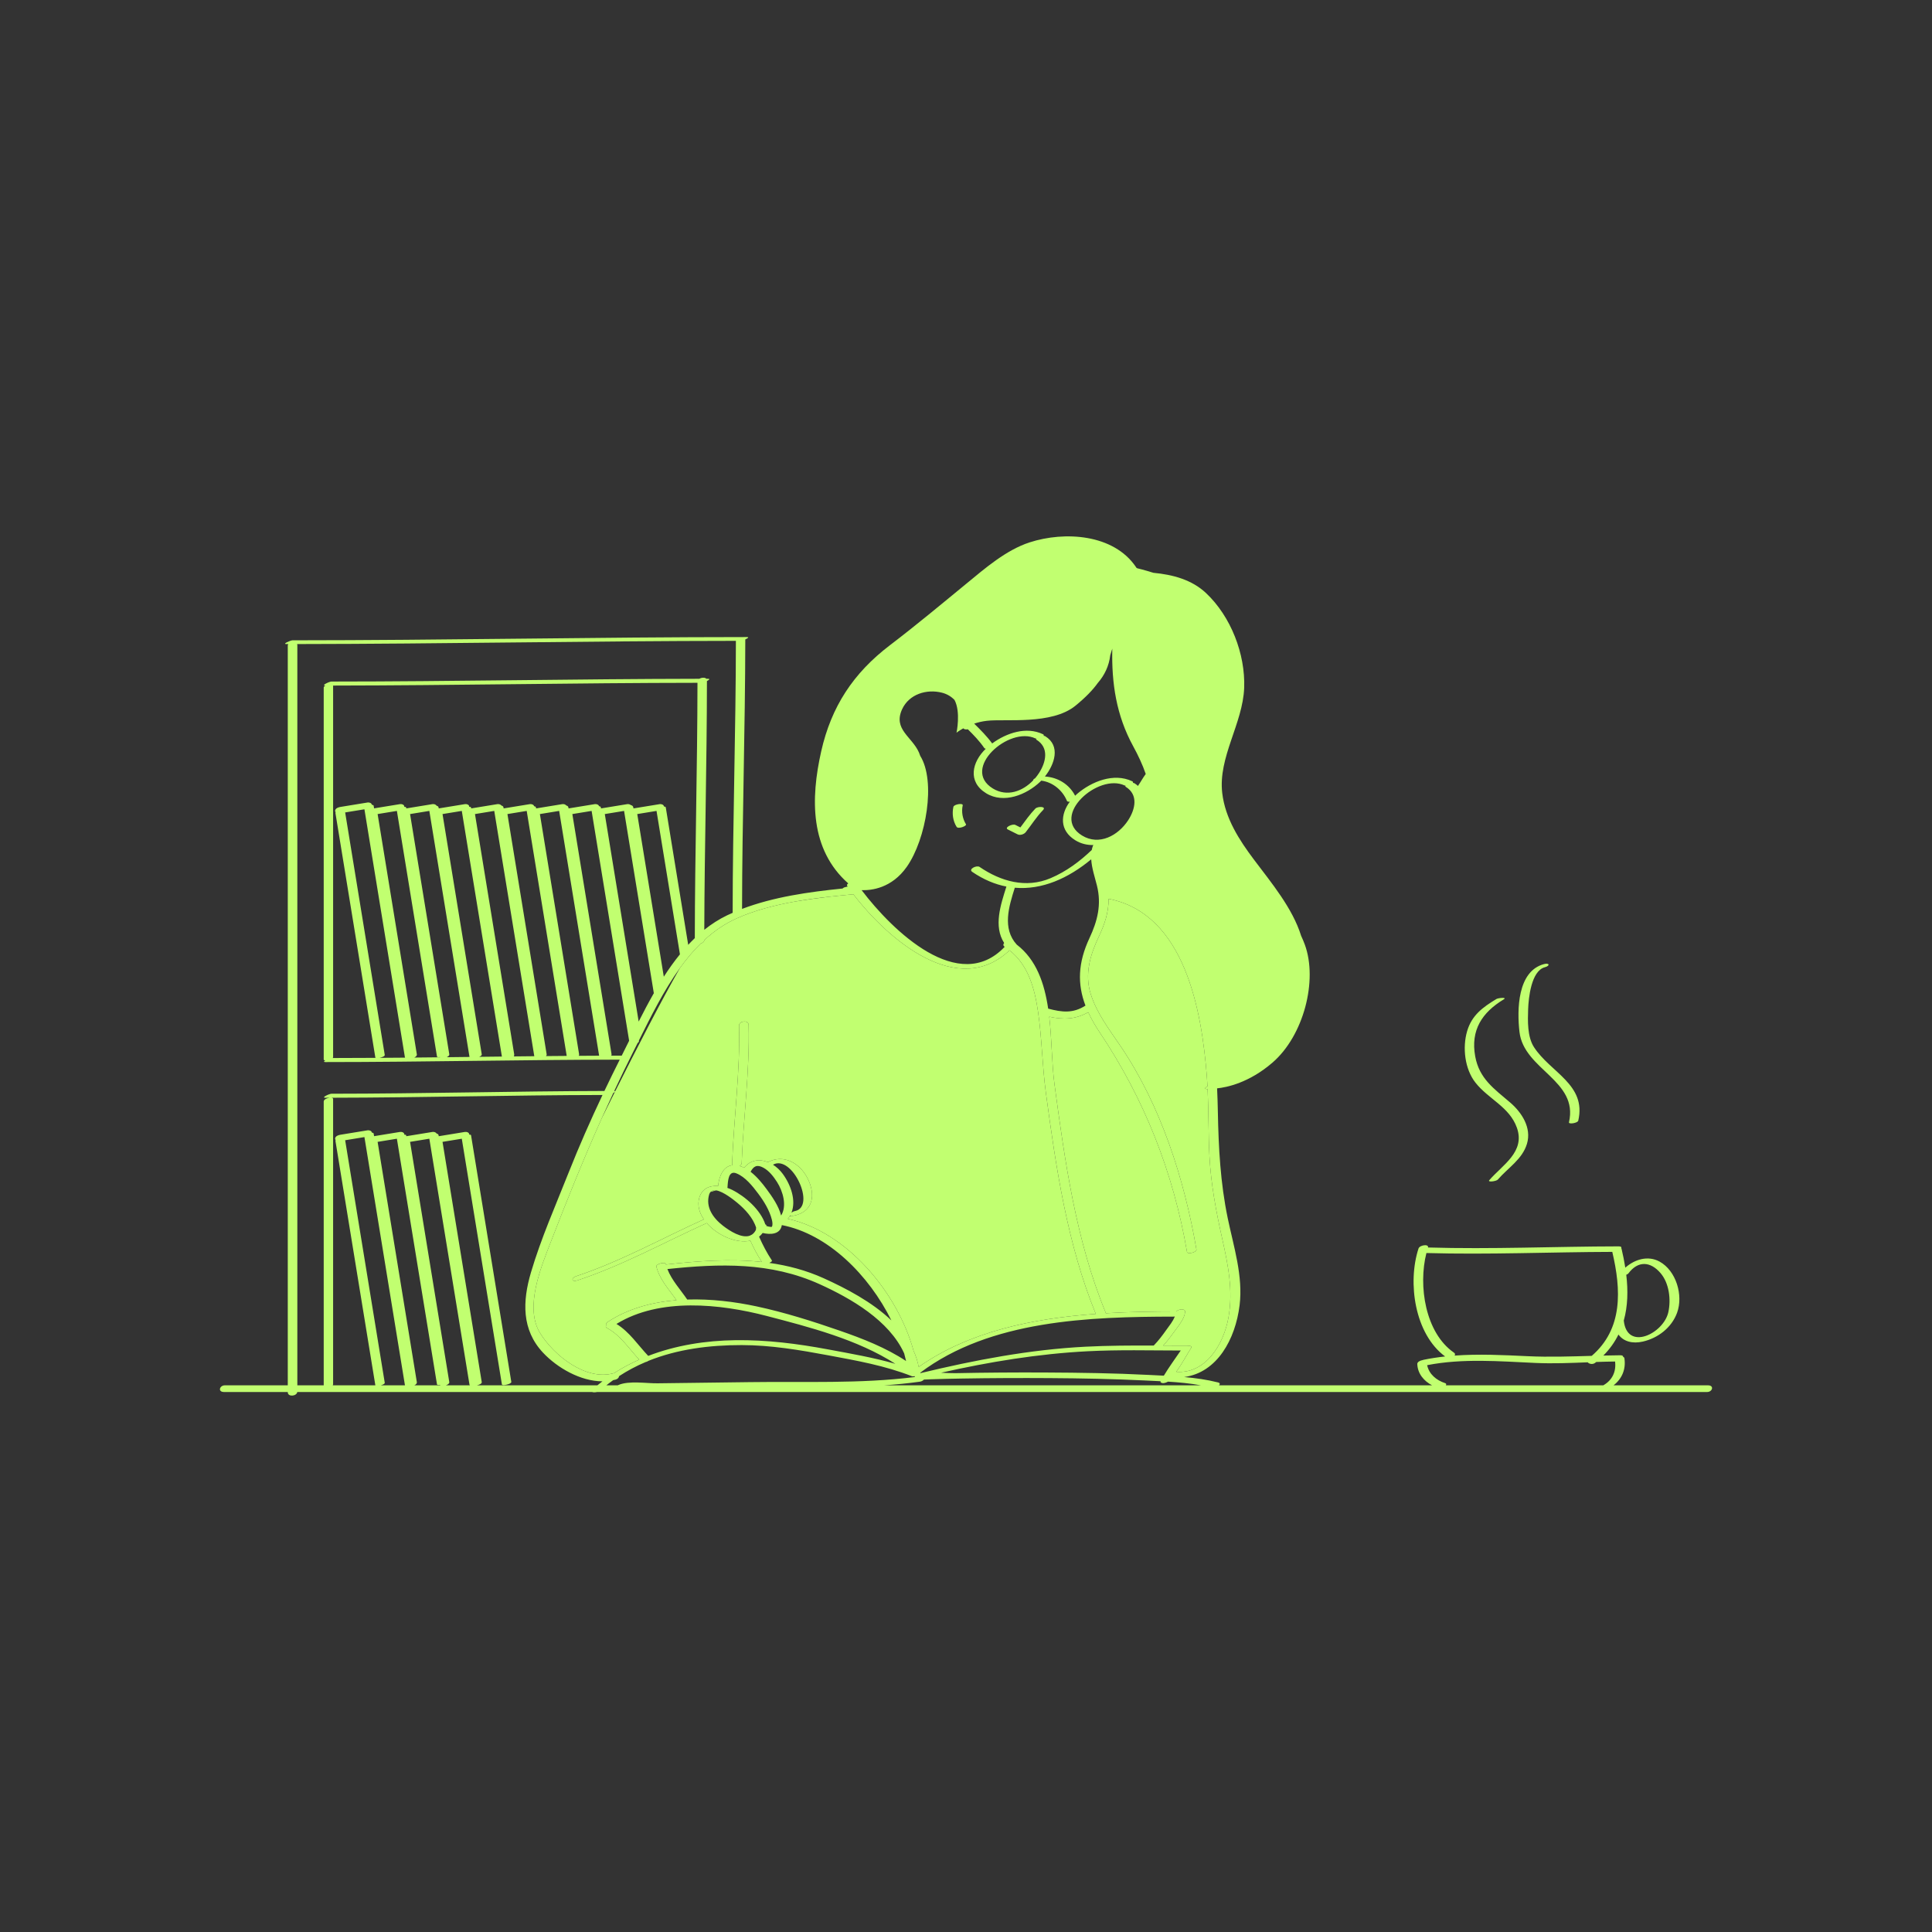 <?xml version="1.0" standalone="no"?>
<svg version="1.1" id="Layer_1" xmlns="http://www.w3.org/2000/svg" xmlns:xlink="http://www.w3.org/1999/xlink" x="0px" y="0px" width="595.28px" height="595.28px" viewBox="0 0 595.28 595.28" enable-background="new 0 0 595.28 595.28" xml:space="preserve">
<rect x="0" y="0" width="595.28" height="595.28" fill="#333333" stroke="none"/>
<path id="color_x5F_2" fill="#c1ff70" d="M220.718,366.783c-0.528,0.115-1.144,0.271-1.794,0.48
	C219.351,366.779,219.979,366.653,220.718,366.783z M190.042,407.869c-0.032,0.021-0.064,0.041-0.096,0.061
	c0.003,0.002,0.007,0.004,0.01,0.007C189.983,407.914,190.013,407.893,190.042,407.869z M319.848,311.793
	c-1.041-7.177-2.985-14.405-8.786-18.983c-15.913,15.013-37.221-3.071-48.121-17.263c-2.479,0.229-5.01,0.476-7.565,0.763
	c-3.028,0.36-6.697,0.854-10.578,1.498c-6.14,1.099-12.166,2.663-17.654,5.086c-3.788,1.673-7.14,4.006-10.154,6.781
	c0,0.015,0,0.03,0,0.046c0,0.453-0.5,0.812-1.084,0.984c-2.33,2.288-4.452,4.84-6.411,7.556
	c-5.762,10.082-13.461,25.062-19.952,37.996c0.012,0.048-0.021,0.106-0.086,0.173c-1.426,2.842-2.79,5.579-4.063,8.146
	c-5.579,12.491-10.691,25.161-15.651,37.996c-2.964,7.671-8.242,20.192-3.348,28.151c4.204,6.837,14.083,14.838,22.726,12.376
	c0.03-0.009,0.056-0.011,0.085-0.018c2.478-1.595,5.067-2.977,7.745-4.162c-3.144-3.358-5.744-7.487-9.876-9.706
	c-0.493-0.265-0.507-0.618-0.276-0.944c-0.189-0.251-0.119-0.588,0.456-0.966c6.24-4.101,13.603-6.08,21.192-6.705
	c-2.343-3.311-5.175-6.301-6.205-10.338c-0.207-0.811,2.694-1.573,2.897-0.775c0.012,0.045,0.031,0.086,0.042,0.131
	c9.895-1.074,19.842-1.842,29.561-0.783c-1.37-2.105-2.513-4.273-3.54-6.552c-4.315,0.943-10.146-1.627-13.446-5.434
	c-13.256,6.024-26.024,13.085-39.892,17.677c-1.71,0.566-2.023-0.748-0.349-1.303c13.674-4.527,26.274-11.589,39.354-17.523
	c-1.418-2.064-2.073-4.391-1.4-6.678c0.85-2.886,3.26-3.775,5.794-3.609c0.288-2.895,1.512-6.066,4.422-6.396
	c-0.073-0.138-0.112-0.302-0.104-0.497c0.54-14.209,2.5-28.311,2.136-42.553c-0.036-1.39,2.905-1.777,2.945-0.186
	c0.364,14.243-1.596,28.344-2.136,42.553c-0.015,0.4-0.271,0.713-0.623,0.923c0.474,0.14,0.937,0.322,1.387,0.544
	c1.935-2.445,4.724-2.764,7.308-1.733c4.75-2.478,9.685,0.118,12.166,4.872c2.639,5.059,1.919,10.478-4.295,11.652
	c-0.33,0.063-0.566,0.068-0.739,0.039c-0.187,0.05-0.325,0.084-0.412,0.105c-0.128,0.209-0.271,0.41-0.424,0.609l-0.116,0.209
	c18.137,3.993,33.711,22.593,38.689,40.577c0.718,1.593,1.265,3.27,1.605,5.036c15.615-10.965,35.184-14.923,54.56-16.332
	c-8.793-21.451-12.329-45.415-15.392-68.252C321.135,328.348,321.038,320.003,319.848,311.793z M376.561,381.553
	c-1.862-8.308-3.456-16.734-3.905-25.254c-0.364-6.913-0.241-13.844-0.572-20.758c-0.105-0.003-0.208,0.006-0.313,0
	c-0.842-0.042-0.402-0.461,0.277-0.818c-0.055-1.022-0.12-2.044-0.199-3.065c-1.561-20.085-6.7-50.135-30.276-54.716
	c0.052,4.102-1.215,7.867-3.017,11.665c-2.645,5.572-4.441,11.56-2.48,17.69c1.921,6.005,5.659,10.832,9.153,15.989
	c12.446,18.372,19.683,40.978,23.41,62.698c0.152,0.885-2.764,1.558-2.897,0.775c-4.2-24.471-13.121-47.092-26.912-67.67
	c-1.413-2.107-2.583-4.162-3.521-6.199c-3.986,2.225-7.669,2.322-12.021,1.379c0.819,7.141,0.778,14.541,1.602,20.682
	c3.163,23.581,6.637,48.33,15.781,70.461c0.031,0.074,0.047,0.146,0.058,0.217c7.379-0.438,14.697-0.543,21.725-0.556
	c0.688-0.763,2.782-0.973,2.694,0.146c-0.158,2.013-1.903,4.11-3.03,5.674c-1.161,1.61-2.366,3.234-3.711,4.706
	c2.607,0.013,5.214,0.026,7.819,0.026c0.438,0,1.127,0.178,0.754,0.734c-0.78,1.161-2.792,4.934-4.573,7.318
	c9.144,0.699,14.634-8.535,16.101-16.693C380.004,397.649,378.382,389.682,376.561,381.553z"></path>
<path id="color_x5F_1" d="M526.277,426.845c-9.706,0-19.412,0-29.118,0c2.583-2.009,3.871-4.941,3.343-8.36
	c-0.031-0.205-0.177-0.339-0.384-0.416c0.014-0.282-0.222-0.493-0.872-0.489c-1.748,0.012-3.49,0.048-5.23,0.09
	c1.997-2.005,3.525-4.176,4.657-6.476c1.555,2.156,4.334,2.897,7.506,2.17c4.696-1.076,8.88-4.295,10.558-8.883
	c1.97-5.382-0.288-12.955-5.386-15.758c-3.599-1.979-7.699-0.686-10.57,1.865c-0.299-1.918-0.688-3.846-1.143-5.771
	c-0.021-0.091-0.054-0.172-0.095-0.245c0.125-0.304-0.052-0.548-0.797-0.547c-19.589,0.031-39.174,0.928-58.762,0.346
	c0.339-1.144-2.562-0.773-2.918,0.317c-3.432,10.498-1.195,26.328,8.2,33.261c-2.239,0.243-4.472,0.577-6.696,1.039
	c-0.094,0.02-0.155,0.056-0.236,0.082c-0.791,0.129-1.66,0.577-1.642,1.19c0.092,2.983,2.048,5.271,4.562,6.585
	c-21.894,0-43.788,0-65.682,0c0.363-0.347,0.411-0.72-0.306-0.901c-3.382-0.859-6.883-1.342-10.407-1.655
	c10.208-1.364,15.799-11.716,17.082-22.121c1.11-9.007-1.844-18.104-3.654-26.813c-2.27-10.919-2.832-21.713-3.046-32.833
	c-0.043-2.253-0.115-4.664-0.234-7.182c3.014-0.309,9.842-1.703,17.046-7.914c9.667-8.334,14-25.334,10-36.334
	c-0.32-0.879-0.714-1.807-1.157-2.764c-2.65-8.505-9.097-16.242-14.481-23.395c-4.625-6.144-8.895-12.768-9.822-20.562
	c-1.316-11.061,6.344-21.41,6.758-32.44c0.39-10.396-4.096-22.001-11.771-29.21c-4.402-4.136-10.274-5.669-16.183-6.226
	c-3.137-0.978-5.01-1.404-5.01-1.404l-0.287-0.198c-0.024-0.056-0.047-0.112-0.086-0.169c-6.878-10.209-22.022-11.094-32.765-7.609
	c-7.292,2.365-13.772,8.023-19.584,12.798c-7.795,6.403-15.476,12.802-23.499,18.919c-11.229,8.563-18.028,18.868-21.139,32.664
	c-3.298,14.63-3.486,30.25,8.331,40.703c-0.333,0.227-0.508,0.497-0.327,0.754c0.048,0.068,0.099,0.139,0.148,0.208
	c-0.253,0.065-0.505,0.132-0.764,0.186c-0.381,0.079-0.635,0.239-0.818,0.426c-10.342,1.04-21.25,2.579-30.957,6.28
	c0.03-27.682,0.964-55.355,0.996-83.037c0.742-0.33,1.32-0.725,0.496-0.725c-46.669,0.014-93.331,0.986-140,1
	c-0.593,0-3.297,1.162-1.885,1.162c0.19,0,0.381-0.002,0.572-0.002c-0.094,0.15-0.152,0.32-0.152,0.512c0,75.96,0,151.921,0,227.882
	c-6.463,0-12.926,0-19.39,0c-1.631,0-2.244,2.055-0.274,2.055c6.555,0,13.109,0,19.664,0c0,0.021,0,0.042,0,0.063
	c0,1.551,2.768,1.24,2.931-0.063c30.274,0,60.549,0,90.823,0c0.342,0.144,1.008,0.127,1.569,0c79.484,0,158.968,0,238.453,0
	c34.52,0,69.04,0,103.56,0C527.634,428.899,528.247,426.845,526.277,426.845z M199.724,417.771
	c-3.155-3.331-5.796-7.422-9.768-9.834c-0.003-0.003-0.007-0.005-0.01-0.007c0.032-0.02,0.064-0.04,0.096-0.061
	c13.286-8.099,31.806-6.152,46.167-2.408c13.184,3.438,27.951,7.228,39.672,14.756c-6.794-1.941-13.818-3.156-20.737-4.445
	c-9.475-1.766-18.868-2.962-28.517-2.839C217.433,413.05,208.207,414.5,199.724,417.771z M241.196,361.711
	c-0.843-1.151-1.892-2.128-3.035-2.851c5.911-3.297,13.453,13.026,6.75,14.294c-0.391,0.074-0.768,0.27-1.05,0.495
	C245.356,369.902,243.679,365.103,241.196,361.711z M340.669,404.412c-9.144-22.131-12.618-46.88-15.781-70.461
	c-0.824-6.141-0.783-13.541-1.602-20.682c4.352,0.943,8.034,0.846,12.021-1.379c0.938,2.037,2.108,4.092,3.521,6.199
	c13.791,20.578,22.712,43.199,26.912,67.67c0.134,0.782,3.049,0.109,2.897-0.775c-3.727-21.721-10.964-44.326-23.41-62.698
	c-3.494-5.157-7.232-9.984-9.153-15.989c-1.961-6.131-0.165-12.118,2.48-17.69c1.802-3.798,3.068-7.563,3.017-11.665
	c23.576,4.581,28.715,34.631,30.276,54.716c0.08,1.021,0.145,2.043,0.199,3.065c-0.679,0.357-1.119,0.776-0.277,0.818
	c0.105,0.006,0.208-0.003,0.313,0c0.331,6.914,0.208,13.845,0.572,20.758c0.449,8.52,2.043,16.946,3.905,25.254
	c1.821,8.129,3.444,16.097,1.945,24.432c-1.467,8.158-6.957,17.393-16.101,16.693c1.781-2.385,3.793-6.157,4.573-7.318
	c0.373-0.557-0.316-0.734-0.754-0.734c-2.605,0-5.212-0.014-7.819-0.026c1.345-1.472,2.55-3.096,3.711-4.706
	c1.127-1.563,2.873-3.661,3.03-5.674c0.088-1.118-2.006-0.908-2.694-0.146c-7.028,0.013-14.346,0.117-21.725,0.556
	C340.717,404.559,340.7,404.486,340.669,404.412z M313.265,291.041c-4.508-4.969-2.435-11.684-0.587-17.515
	c8.375,0.724,16.474-2.884,23.539-8.758c0.17,2.754,1.143,5.565,1.778,8.135c1.438,5.813,0.166,10.854-2.314,16.146
	c-3.577,7.632-3.749,14.174-1.233,20.795c-3.844,2.449-7.205,2.075-11.489,0.927C321.803,302.975,319.347,295.717,313.265,291.041z
	 M346.522,242.021c0.077,0.036,0.177,0.054,0.288,0.062c-0.099,0.129-0.108,0.246,0.026,0.329c3.965,2.435,2.979,6.903,0.797,10.276
	c-3.074,4.754-8.97,7.988-14.244,4.743C323.483,251.336,338.43,238.156,346.522,242.021z M349.146,229.917
	c1.502,2.748,2.88,5.646,3.873,8.558c-0.868,1.173-1.565,2.482-2.397,3.681c-0.317-0.29-0.667-0.569-1.079-0.822
	c-0.128-0.079-0.304-0.112-0.501-0.115c0.125-0.182,0.099-0.358-0.185-0.494c-5.682-2.713-12.561,0.086-17.01,3.912
	c-0.202,0.174-0.391,0.358-0.583,0.54c-1.82-3.56-5.38-5.69-9.306-5.922c2.982-3.758,4.916-9.455,0.084-12.421
	c-0.128-0.079-0.304-0.112-0.501-0.115c0.125-0.182,0.099-0.358-0.185-0.494c-5.134-2.451-11.238-0.398-15.651,2.841
	c-1.629-2.228-3.577-4.175-5.544-6.104c1.151-0.381,2.457-0.7,3.892-0.869c5.667-0.666,20,1.334,27.333-4.666
	c3.237-2.648,5.368-4.907,6.855-6.978c2.065-2.376,3.463-5.222,3.849-8.562c0.284-0.922,0.486-1.579,0.626-2.036
	C342.472,210.525,343.938,220.389,349.146,229.917z M319.022,227.521c0.077,0.036,0.177,0.054,0.288,0.062
	c-0.099,0.129-0.108,0.246,0.026,0.329c3.965,2.435,2.979,6.903,0.797,10.276c-0.361,0.558-0.763,1.092-1.196,1.6
	c-0.407,0.234-0.69,0.482-0.558,0.613c-3.266,3.43-8.091,5.236-12.49,2.53C295.983,236.836,310.93,223.656,319.022,227.521z
	 M279.387,267.092c6.018-8.552,9.02-26.425,4.157-34.19c-0.117-0.351-0.247-0.699-0.398-1.046
	c-2.124-4.862-8.033-7.139-5.194-13.318c2.151-4.684,7.59-6.307,12.283-5.106c1.597,0.408,2.874,1.201,3.865,2.237
	c1.977,3.718,0.619,10.091,0.619,10.091s0.758-0.616,2.106-1.352c0.217,0.334,0.8,0.405,1.382,0.3
	c1.827,1.801,3.608,3.646,5.063,5.773c0.091,0.133,0.258,0.2,0.467,0.22c-4.25,4.075-5.672,10.16,0.098,13.711
	c5.429,3.341,12.432,0.472,16.627-3.509c0.123-0.117,0.245-0.248,0.367-0.372c3.506,0.44,6.552,2.946,7.91,6.229
	c0.097,0.236,0.455,0.299,0.887,0.259c-2.896,3.912-3.252,8.84,1.709,11.893c1.744,1.073,3.65,1.499,5.573,1.46
	c-0.07,0.07-0.128,0.144-0.158,0.223c-0.159,0.428-0.273,0.861-0.362,1.299c-3.751,3.573-7.839,6.625-12.678,8.682
	c-7.6,3.232-15.372,0.986-21.884-3.461c-0.896-0.611-3.531,0.66-2.275,1.518c3.511,2.397,7.041,3.854,10.537,4.533
	c-1.783,5.678-4.008,12.201-0.697,17.387c-0.32,0.374-0.363,0.821,0.169,1.177c-14.063,14.851-34.438-4.764-44.08-17.456
	C268.488,274.375,274.742,273.692,279.387,267.092z M211.744,400.408c-2.107-3.104-4.75-5.891-6.107-9.391
	c16.162-1.709,31.781-2.192,46.93,4.674c9.581,4.342,21.401,11.143,26.02,21.303c0.22,0.789,0.412,1.574,0.588,2.357
	c-6.261-4.131-13.361-6.895-20.423-9.347c-8.358-2.902-16.999-5.633-25.655-7.488C226.4,401.082,219.026,400.176,211.744,400.408z
	 M237.835,388.371c-1.556-2.349-2.816-4.771-3.948-7.335c0.405-0.32,0.773-0.7,1.102-1.14c2.461,0.6,5.458,0.434,5.905-2.426
	c14.228,2.753,26.85,15.422,33.755,29.367c-5.972-5.699-13.982-9.872-20.821-12.972c-5.474-2.481-11.097-3.947-16.807-4.747
	C237.568,388.886,237.97,388.574,237.835,388.371z M226.879,361.523c2.768,1.1,4.983,3.918,6.712,6.219
	c1.804,2.4,3.485,5.123,4.232,8.059c0.167,0.657,0.336,1.677-0.019,2.212c-0.042,0.007-0.154,0.032-0.388,0.013
	c-0.452-0.037-0.89-0.154-1.319-0.299c0.009-0.027,0.021-0.05,0.029-0.077c0.062-0.197-0.072-0.32-0.313-0.38
	c-1.48-4.543-6.205-8.63-10.198-10.638c-0.469-0.235-0.974-0.445-1.498-0.626c0.022-0.072,0.039-0.146,0.043-0.226
	C224.285,363.74,224.462,360.563,226.879,361.523z M239.407,364.187c1.843,2.879,3.128,7.355,1.27,10.344
	c-0.743-2.952-2.817-5.895-4.443-8.101c-1.326-1.8-3.002-3.879-4.97-5.389c0.953-1.748,1.986-2.317,3.948-1.251
	C236.992,360.757,238.337,362.516,239.407,364.187z M283.55,423.098c0.024-0.057,0.031-0.112,0.016-0.165
	c21.559-16.228,52.157-17.224,78.055-17.261c0.108,0,0.228-0.021,0.352-0.051c-0.534,1.483-1.766,2.949-2.583,4.105
	c-1.187,1.677-2.446,3.357-3.881,4.834c-0.009,0.01-0.013,0.018-0.021,0.026c-7.01-0.026-14.021-0.004-21.016,0.354
	C317.261,415.824,300.272,419.071,283.55,423.098z M227.128,370.567c2.408,1.987,4.929,4.679,5.864,7.766
	c-0.089,0.185-0.113,0.374-0.057,0.552c-0.339,0.715-0.777,1.207-1.28,1.535c-0.227,0.087-0.431,0.19-0.592,0.301
	c-2.502,0.928-6.175-1.393-8.344-3.086c-3.024-2.361-5.373-5.674-4.213-9.615c0.096-0.326,0.245-0.561,0.417-0.756
	c0.427-0.484,1.055-0.61,1.794-0.48C222.952,367.174,226.104,369.722,227.128,370.567z M335.162,416.34
	c9.522-0.488,19.105-0.246,28.643-0.225c-1.745,2.553-3.612,5.094-5.208,7.752c-1.587-0.082-3.169-0.156-4.734-0.236
	c-10.519-0.542-21.059-0.687-31.59-0.74c-9.311-0.049-18.623,0.018-27.932,0.207c-1.263,0.025-2.798-0.076-4.391-0.138
	C304.843,419.607,319.881,417.123,335.162,416.34z M255.376,276.31c2.555-0.287,5.085-0.533,7.565-0.763
	c10.9,14.191,32.208,32.275,48.121,17.263c5.801,4.578,7.745,11.807,8.786,18.983c1.19,8.21,1.288,16.555,2.392,24.789
	c3.063,22.837,6.599,46.801,15.392,68.252c-19.376,1.409-38.945,5.367-54.56,16.332c-0.34-1.767-0.887-3.443-1.605-5.036
	c-4.978-17.984-20.552-36.584-38.689-40.577c-0.014-0.003-0.028-0.006-0.042-0.009c0.055-0.065,0.107-0.133,0.159-0.2
	c0.153-0.199,0.296-0.4,0.424-0.609c0.047-0.076,0.089-0.154,0.132-0.232c0.054,0.062,0.146,0.105,0.279,0.127
	c0.172,0.029,0.409,0.023,0.739-0.039c6.214-1.175,6.934-6.594,4.295-11.652c-2.481-4.754-7.415-7.35-12.166-4.872
	c-2.584-1.03-5.373-0.712-7.308,1.733c-0.45-0.222-0.913-0.404-1.387-0.544c0.352-0.21,0.608-0.522,0.623-0.923
	c0.54-14.209,2.5-28.31,2.136-42.553c-0.041-1.592-2.981-1.204-2.945,0.186c0.364,14.242-1.596,28.344-2.136,42.553
	c-0.007,0.195,0.032,0.359,0.104,0.497c-2.91,0.329-4.134,3.501-4.422,6.396c-2.534-0.166-4.945,0.724-5.794,3.609
	c-0.673,2.287-0.019,4.613,1.4,6.678c-13.079,5.935-25.68,12.996-39.354,17.523c-1.674,0.555-1.362,1.869,0.349,1.303
	c13.867-4.592,26.635-11.652,39.892-17.677c3.3,3.807,9.13,6.377,13.446,5.434c1.027,2.278,2.17,4.446,3.54,6.552
	c-9.718-1.059-19.666-0.291-29.561,0.783c-0.012-0.045-0.031-0.086-0.042-0.131c-0.203-0.798-3.104-0.035-2.897,0.775
	c1.03,4.037,3.862,7.027,6.205,10.338c-7.589,0.625-14.952,2.604-21.192,6.705c-0.575,0.378-0.645,0.715-0.456,0.966
	c-0.231,0.326-0.217,0.68,0.276,0.944c4.132,2.219,6.732,6.348,9.876,9.706c-2.677,1.186-5.267,2.567-7.745,4.162
	c-0.029,0.007-0.055,0.009-0.085,0.018c-8.643,2.462-18.522-5.539-22.726-12.376c-4.895-7.959,0.383-20.48,3.348-28.151
	c4.959-12.835,10.072-25.505,15.651-37.996c1.167-2.612,2.357-5.215,3.568-7.811c0.215-0.117,0.393-0.234,0.495-0.335
	c0.066-0.066,0.098-0.125,0.086-0.173c-0.015-0.06-0.109-0.099-0.288-0.112c1.943-4.151,3.936-8.287,6.014-12.396
	c0.396-0.784,0.796-1.582,1.198-2.387c0.275-0.192,0.447-0.428,0.405-0.684c-0.005-0.032-0.011-0.064-0.016-0.097
	c3.659-7.336,7.616-15.357,12.638-22.32c1.959-2.716,4.082-5.268,6.411-7.556c0.584-0.173,1.083-0.531,1.084-0.984
	c0-0.016,0-0.031,0-0.046c3.015-2.775,6.366-5.108,10.154-6.781c5.488-2.423,11.514-3.987,17.654-5.086
	C248.313,277.179,251.865,276.704,255.376,276.31z M102.638,325.688c0-38.151,0-76.305,0-114.456
	c37.423-0.045,74.841-0.816,112.264-0.849c-0.026,26.226-0.787,52.445-0.823,78.671c-0.694,0.665-1.373,1.351-2.034,2.061
	c-2.304-14.111-4.607-28.222-6.91-42.333c-0.03-0.183-0.254-0.271-0.564-0.289c-0.031-0.578-0.827-0.804-1.311-0.725
	c-2.692,0.439-5.384,0.879-8.075,1.318c-0.017-0.102-0.033-0.203-0.05-0.305c-0.068-0.421-0.378-0.646-0.77-0.721
	c-0.279-0.256-0.769-0.348-1.105-0.293c-2.692,0.439-5.384,0.879-8.075,1.318c-0.017-0.102-0.033-0.203-0.05-0.305
	c-0.037-0.227-0.26-0.348-0.566-0.389c-0.109-0.508-0.853-0.699-1.309-0.625c-2.692,0.439-5.384,0.879-8.075,1.318
	c-0.017-0.102-0.033-0.203-0.05-0.305c-0.054-0.333-0.313-0.518-0.651-0.59c-0.234-0.356-0.833-0.487-1.224-0.424
	c-2.692,0.439-5.384,0.879-8.075,1.318c-0.017-0.102-0.033-0.203-0.05-0.305c-0.035-0.214-0.259-0.326-0.566-0.36
	c-0.088-0.527-0.845-0.729-1.309-0.653c-2.692,0.439-5.384,0.879-8.075,1.318c-0.017-0.102-0.033-0.203-0.05-0.305
	c-0.053-0.325-0.309-0.506-0.645-0.576c-0.228-0.366-0.836-0.502-1.23-0.438c-2.692,0.439-5.384,0.879-8.075,1.318
	c-0.017-0.102-0.033-0.203-0.05-0.305c-0.022-0.139-0.248-0.194-0.562-0.191c0.062-0.653-0.803-0.905-1.313-0.822
	c-2.692,0.439-5.384,0.879-8.075,1.318c-0.017-0.102-0.033-0.203-0.05-0.305c-0.047-0.291-0.292-0.451-0.617-0.512
	c-0.195-0.412-0.842-0.57-1.258-0.502c-2.692,0.439-5.384,0.879-8.075,1.318c-0.017-0.102-0.033-0.203-0.05-0.305
	c-0.021-0.13-0.247-0.18-0.561-0.172c0.083-0.668-0.798-0.926-1.314-0.842c-2.666,0.435-5.331,0.87-7.996,1.305
	c-0.043-0.264-0.086-0.527-0.129-0.791c-0.031-0.189-0.255-0.283-0.564-0.306c-0.045-0.566-0.831-0.786-1.311-0.708
	c-2.796,0.456-5.593,0.913-8.389,1.369c-0.611,0.1-1.502,0.388-1.61,1.119c-0.033,0.22,0.044,0.391,0.172,0.525
	c-0.059,0.074-0.09,0.15-0.078,0.227c4.099,25.106,8.197,50.212,12.295,75.318c0.008,0.051,0.051,0.089,0.109,0.119
	c-4.412,0.027-8.825,0.047-13.237,0.05C102.595,325.899,102.638,325.797,102.638,325.688z M196.787,314.761
	c-3.479-21.312-6.958-42.624-10.438-63.935c1.979-0.324,3.958-0.646,5.937-0.97c3.056,18.72,6.112,37.442,9.168,56.162
	C199.802,308.907,198.257,311.852,196.787,314.761z M204.53,300.939c-2.728-16.705-5.454-33.409-8.181-50.113
	c1.979-0.324,3.958-0.646,5.937-0.97c2.404,14.729,4.809,29.458,7.213,44.187C207.729,296.217,206.08,298.535,204.53,300.939z
	 M106.349,250.326c1.979-0.324,3.958-0.646,5.937-0.97c4.157,25.466,8.314,50.931,12.471,76.396c0.008,0.048,0.029,0.089,0.06,0.125
	c-2.633,0.024-5.265,0.041-7.897,0.059c0.807-0.155,1.688-0.516,1.628-0.887C114.481,300.141,110.416,275.233,106.349,250.326z
	 M128.436,324.861c-4.029-24.68-8.058-49.357-12.086-74.035c1.979-0.324,3.958-0.646,5.937-0.97
	c4.119,25.235,8.239,50.472,12.359,75.706c0.029,0.176,0.429,0.206,0.921,0.145c0.008,0.02,0.013,0.041,0.024,0.06
	c-2.65,0.029-5.3,0.056-7.95,0.082C128.135,325.621,128.502,325.269,128.436,324.861z M126.349,250.826
	c1.979-0.324,3.958-0.646,5.937-0.97c4.119,25.235,8.239,50.472,12.359,75.706c0.006,0.036,0.022,0.065,0.034,0.098
	c-2.351,0.028-4.702,0.057-7.052,0.083c0.495-0.212,0.866-0.527,0.809-0.882C134.407,300.182,130.378,275.504,126.349,250.826z
	 M136.349,250.826c1.979-0.324,3.958-0.646,5.937-0.97c4.118,25.229,8.237,50.458,12.355,75.687
	c-2.333,0.027-4.666,0.055-6.998,0.082c0.48-0.195,0.84-0.469,0.792-0.764C144.407,300.182,140.378,275.504,136.349,250.826z
	 M146.349,250.826c1.979-0.324,3.958-0.646,5.937-0.97c4.112,25.192,8.225,50.386,12.338,75.577
	c-2.102,0.021-4.203,0.042-6.304,0.066c0.103-0.191,0.154-0.404,0.116-0.639C154.407,300.182,150.378,275.504,146.349,250.826z
	 M156.349,250.826c1.979-0.324,3.958-0.646,5.937-0.97c4.107,25.161,8.215,50.324,12.323,75.485
	c-2.129,0.017-4.258,0.033-6.386,0.055c0.158-0.161,0.245-0.342,0.213-0.535C164.407,300.182,160.378,275.504,156.349,250.826z
	 M166.349,250.826c1.979-0.324,3.958-0.646,5.937-0.97c4.104,25.141,8.208,50.282,12.313,75.423
	c-2.095,0.009-4.189,0.021-6.284,0.035c0.096-0.141,0.147-0.291,0.121-0.453C174.407,300.182,170.378,275.504,166.349,250.826z
	 M176.349,250.826c1.979-0.324,3.958-0.646,5.937-0.97c3.853,23.604,7.707,47.21,11.56,70.815c-0.773,1.565-1.532,3.1-2.282,4.586
	c-1.084,0.001-2.169,0.007-3.253,0.01c0.096-0.127,0.148-0.263,0.125-0.406C184.407,300.182,180.378,275.504,176.349,250.826z
	 M91.556,198.444c45.063-0.056,90.121-0.954,135.184-0.987c-0.025,27.935-0.978,55.859-0.999,83.795
	c-0.567,0.25-1.136,0.498-1.693,0.766c-2.527,1.211-4.866,2.723-7.046,4.467c0.075-25.55,0.793-51.094,0.815-76.645
	c0.661-0.336,1.094-0.703,0.304-0.703c-0.158,0-0.316,0.001-0.475,0.002c-0.415-0.475-1.499-0.387-2.175,0.006
	c-37.785,0.049-75.565,0.837-113.35,0.852c-0.644,0-3.31,1.241-1.866,1.242c-0.304,0.168-0.514,0.379-0.514,0.625
	c0,38.201,0,76.4,0,114.602c0,0.154,0.192,0.237,0.476,0.262c-0.437,0.271-0.599,0.512,0.041,0.512
	c30.232-0.01,60.458-0.721,90.691-0.742c-1.617,3.207-3.188,6.424-4.727,9.651c-28.036,0.063-56.064,0.837-84.101,0.849
	c-0.644,0-3.314,1.243-1.863,1.242c0.444,0,0.888-0.004,1.332-0.005c-0.83,0.084-1.849,0.525-1.849,1.163c0,29.148,0,58.3,0,87.448
	c-2.709,0-5.418,0-8.127,0c0-76.021,0-152.042,0-228.063C91.613,198.655,91.589,198.546,91.556,198.444z M117.309,426.845
	c0.676-0.182,1.29-0.484,1.239-0.796c-4.066-24.908-8.132-49.815-12.199-74.723c1.979-0.324,3.958-0.646,5.937-0.97
	c4.157,25.466,8.314,50.931,12.471,76.396c0.006,0.035,0.023,0.064,0.042,0.093C122.302,426.845,119.806,426.845,117.309,426.845z
	 M127.648,426.845c0.49-0.228,0.854-0.578,0.788-0.983c-4.029-24.68-8.058-49.357-12.086-74.035c1.979-0.324,3.958-0.646,5.937-0.97
	c4.119,25.235,8.239,50.472,12.359,75.706c0.029,0.176,0.429,0.206,0.921,0.145c0.021,0.053,0.055,0.099,0.1,0.138
	C132.994,426.845,130.321,426.845,127.648,426.845z M137.358,426.845c0.621-0.204,1.145-0.567,1.077-0.983
	c-4.029-24.68-8.058-49.357-12.086-74.035c1.979-0.324,3.958-0.646,5.937-0.97c4.119,25.235,8.239,50.472,12.359,75.706
	c0.019,0.115,0.073,0.205,0.146,0.282C142.313,426.845,139.836,426.845,137.358,426.845z M146.906,426.845
	c0.784-0.159,1.601-0.548,1.529-0.983c-4.029-24.68-8.058-49.357-12.086-74.035c1.979-0.324,3.958-0.646,5.937-0.97
	c4.119,25.235,8.239,50.472,12.359,75.706c0.085,0.523,3.007-0.107,2.897-0.775c-4.136-25.336-8.272-50.67-12.408-76.006
	c-0.022-0.139-0.248-0.194-0.562-0.191c0.062-0.653-0.803-0.905-1.313-0.822c-2.692,0.439-5.384,0.879-8.075,1.318
	c-0.017-0.102-0.033-0.203-0.05-0.305c-0.047-0.291-0.292-0.451-0.617-0.512c-0.195-0.412-0.842-0.57-1.258-0.502
	c-2.692,0.439-5.384,0.879-8.075,1.318c-0.017-0.102-0.033-0.203-0.05-0.305c-0.021-0.13-0.247-0.18-0.561-0.172
	c0.083-0.668-0.798-0.926-1.314-0.842c-2.666,0.435-5.331,0.87-7.996,1.305c-0.043-0.264-0.086-0.527-0.129-0.791
	c-0.031-0.189-0.255-0.283-0.564-0.306c-0.045-0.566-0.831-0.786-1.311-0.708c-2.796,0.456-5.593,0.913-8.389,1.369
	c-0.611,0.1-1.502,0.388-1.61,1.119c-0.033,0.22,0.044,0.391,0.172,0.525c-0.059,0.074-0.09,0.15-0.078,0.227
	c4.099,25.106,8.197,50.212,12.295,75.318c0.001,0.007,0.008,0.012,0.011,0.019c-4.38,0-8.76,0-13.14,0
	c0.074-0.111,0.117-0.231,0.117-0.36c0-29.289,0-58.576,0-87.865c0-0.229-0.227-0.35-0.55-0.388
	c27.854-0.044,55.7-0.806,83.554-0.847c-3.723,7.866-7.231,15.811-10.452,23.951c-4.006,10.125-8.507,20.266-11.592,30.72
	c-2.621,8.881-2.916,17.664,3.724,24.735c4.357,4.641,11.525,8.817,18.294,8.822c-0.521,0.399-1.036,0.81-1.545,1.231
	c-4.144,0-8.287,0-12.431,0C163.395,426.845,155.15,426.845,146.906,426.845z M188.934,425.247c0.24-0.054,0.482-0.095,0.719-0.162
	c0.715-0.204,1.053-0.647,1.09-1.071c2.6-1.7,5.316-3.133,8.128-4.323c0.357-0.074,0.698-0.222,0.956-0.411
	c8.942-3.588,18.778-4.847,28.689-4.838c9.02,0.008,17.858,1.51,26.697,3.156c8.685,1.618,17.519,3.182,25.766,6.441
	c0.204,0.08,0.525,0.063,0.873-0.014c-0.01,0.066-0.014,0.13,0.008,0.189c-0.02,0.025-0.03,0.051-0.045,0.075
	c-16.707,2.11-34.146,1.33-50.913,1.568c-9.442,0.135-18.884,0.231-28.326,0.362c-3.407,0.047-8.769-0.876-12.019,0.516
	c-0.083,0.035-0.151,0.072-0.22,0.108c-1.171,0-2.342,0-3.513,0C187.517,426.288,188.222,425.76,188.934,425.247z M272.312,426.845
	c3.742-0.254,7.462-0.611,11.141-1.131c0.504-0.071,0.945-0.339,1.221-0.642c0.755-0.038,1.512-0.069,2.268-0.096
	c3.139-0.107,6.279-0.168,9.419-0.224c9.006-0.158,18.015-0.191,27.022-0.136c9.793,0.061,19.589,0.249,29.372,0.728
	c1.606,0.079,3.231,0.15,4.861,0.234c-0.008,0.015-0.017,0.03-0.025,0.045c-0.176,0.329,0.354,0.474,0.539,0.521
	c0.006,0.001,0.013,0.003,0.02,0.005c0.39,0.102,1.174-0.129,1.722-0.442c3.42,0.21,6.846,0.531,10.193,1.137
	C337.48,426.845,304.896,426.845,272.312,426.845z M501.717,392.385c2.975-4.01,6.8-3.754,9.91-0.139
	c2.687,3.123,3.262,8.167,2.418,12.039c-1.439,6.599-12.738,12.156-13.731,2.596c1.243-4.438,1.343-9.22,0.766-14.111
	C501.369,392.664,501.607,392.533,501.717,392.385z M447.992,416.773c-8.835-6.084-11.064-20.61-8.491-30.694
	c19.09,0.537,38.179-0.3,57.271-0.354c2.735,11.642,3.344,23.702-6.335,32.038c-6.571,0.189-13.119,0.415-19.752,0.102
	c-7.507-0.355-15.038-0.736-22.512-0.184C448.397,417.389,448.406,417.059,447.992,416.773z M445.294,426.174
	c-2.721-0.875-4.997-2.777-5.566-5.547c10.997-2.147,22.298-1.18,33.411-0.681c5.393,0.242,10.72,0.014,16.059-0.196
	c0.422,0.527,1.573,0.736,2.299,0.164c0.11-0.087,0.212-0.177,0.32-0.264c1.932-0.069,3.868-0.122,5.811-0.143
	c0.382,3.027-0.801,5.672-3.479,7.244c-0.044,0.026-0.089,0.059-0.133,0.093c-16.177,0-32.354,0-48.531,0
	C445.647,426.586,445.688,426.301,445.294,426.174z M312.841,254.166c0.518,0.259,1.036,0.518,1.553,0.776
	c1.482-1.99,2.899-4.027,4.631-5.816c0.674-0.696,3.517-0.735,2.328,0.492c-2.003,2.068-3.537,4.534-5.313,6.79
	c-0.509,0.646-1.729,1.057-2.502,0.67c-1-0.5-2-1-3-1.5C309.323,254.972,311.984,253.737,312.841,254.166z M294.741,254.76
	c-1.136-1.823-1.441-4.068-0.986-6.154c0.172-0.793,3.044-1.266,2.87-0.467c-0.431,1.979-0.057,4.126,1.014,5.846
	C297.945,254.477,295.236,255.556,294.741,254.76z M454.6,333.565c-3.295-4.19-4.039-10.823-2.55-15.866
	c1.45-4.909,4.805-7.335,9.024-9.892c0.545-0.33,3.473-0.624,2.23,0.129c-6.625,4.014-10.246,9.426-8.769,17.552
	c1.25,6.878,5.81,9.97,10.769,14.213c3.562,3.047,6.656,7.776,5.181,12.71c-1.435,4.797-5.843,7.404-8.979,11.033
	c-0.466,0.54-3.257,0.91-2.632,0.188c4.092-4.735,11.141-8.724,8.507-16.158C465.102,341.04,458.615,338.672,454.6,333.565z
	 M468.173,317.942c-0.776-6.766-0.66-18.704,7.554-20.89c1.695-0.451,1.956,0.52,0.26,0.971c-4.216,1.122-5.025,9.564-5.143,12.906
	c-0.127,3.613-0.268,8.521,1.797,11.709c5.083,7.844,16.229,11.525,13.647,22.654c-0.174,0.751-3.027,1.198-2.863,0.49
	C486.426,332.847,469.514,329.63,468.173,317.942z" fill="#c1ff70"></path>
</svg>